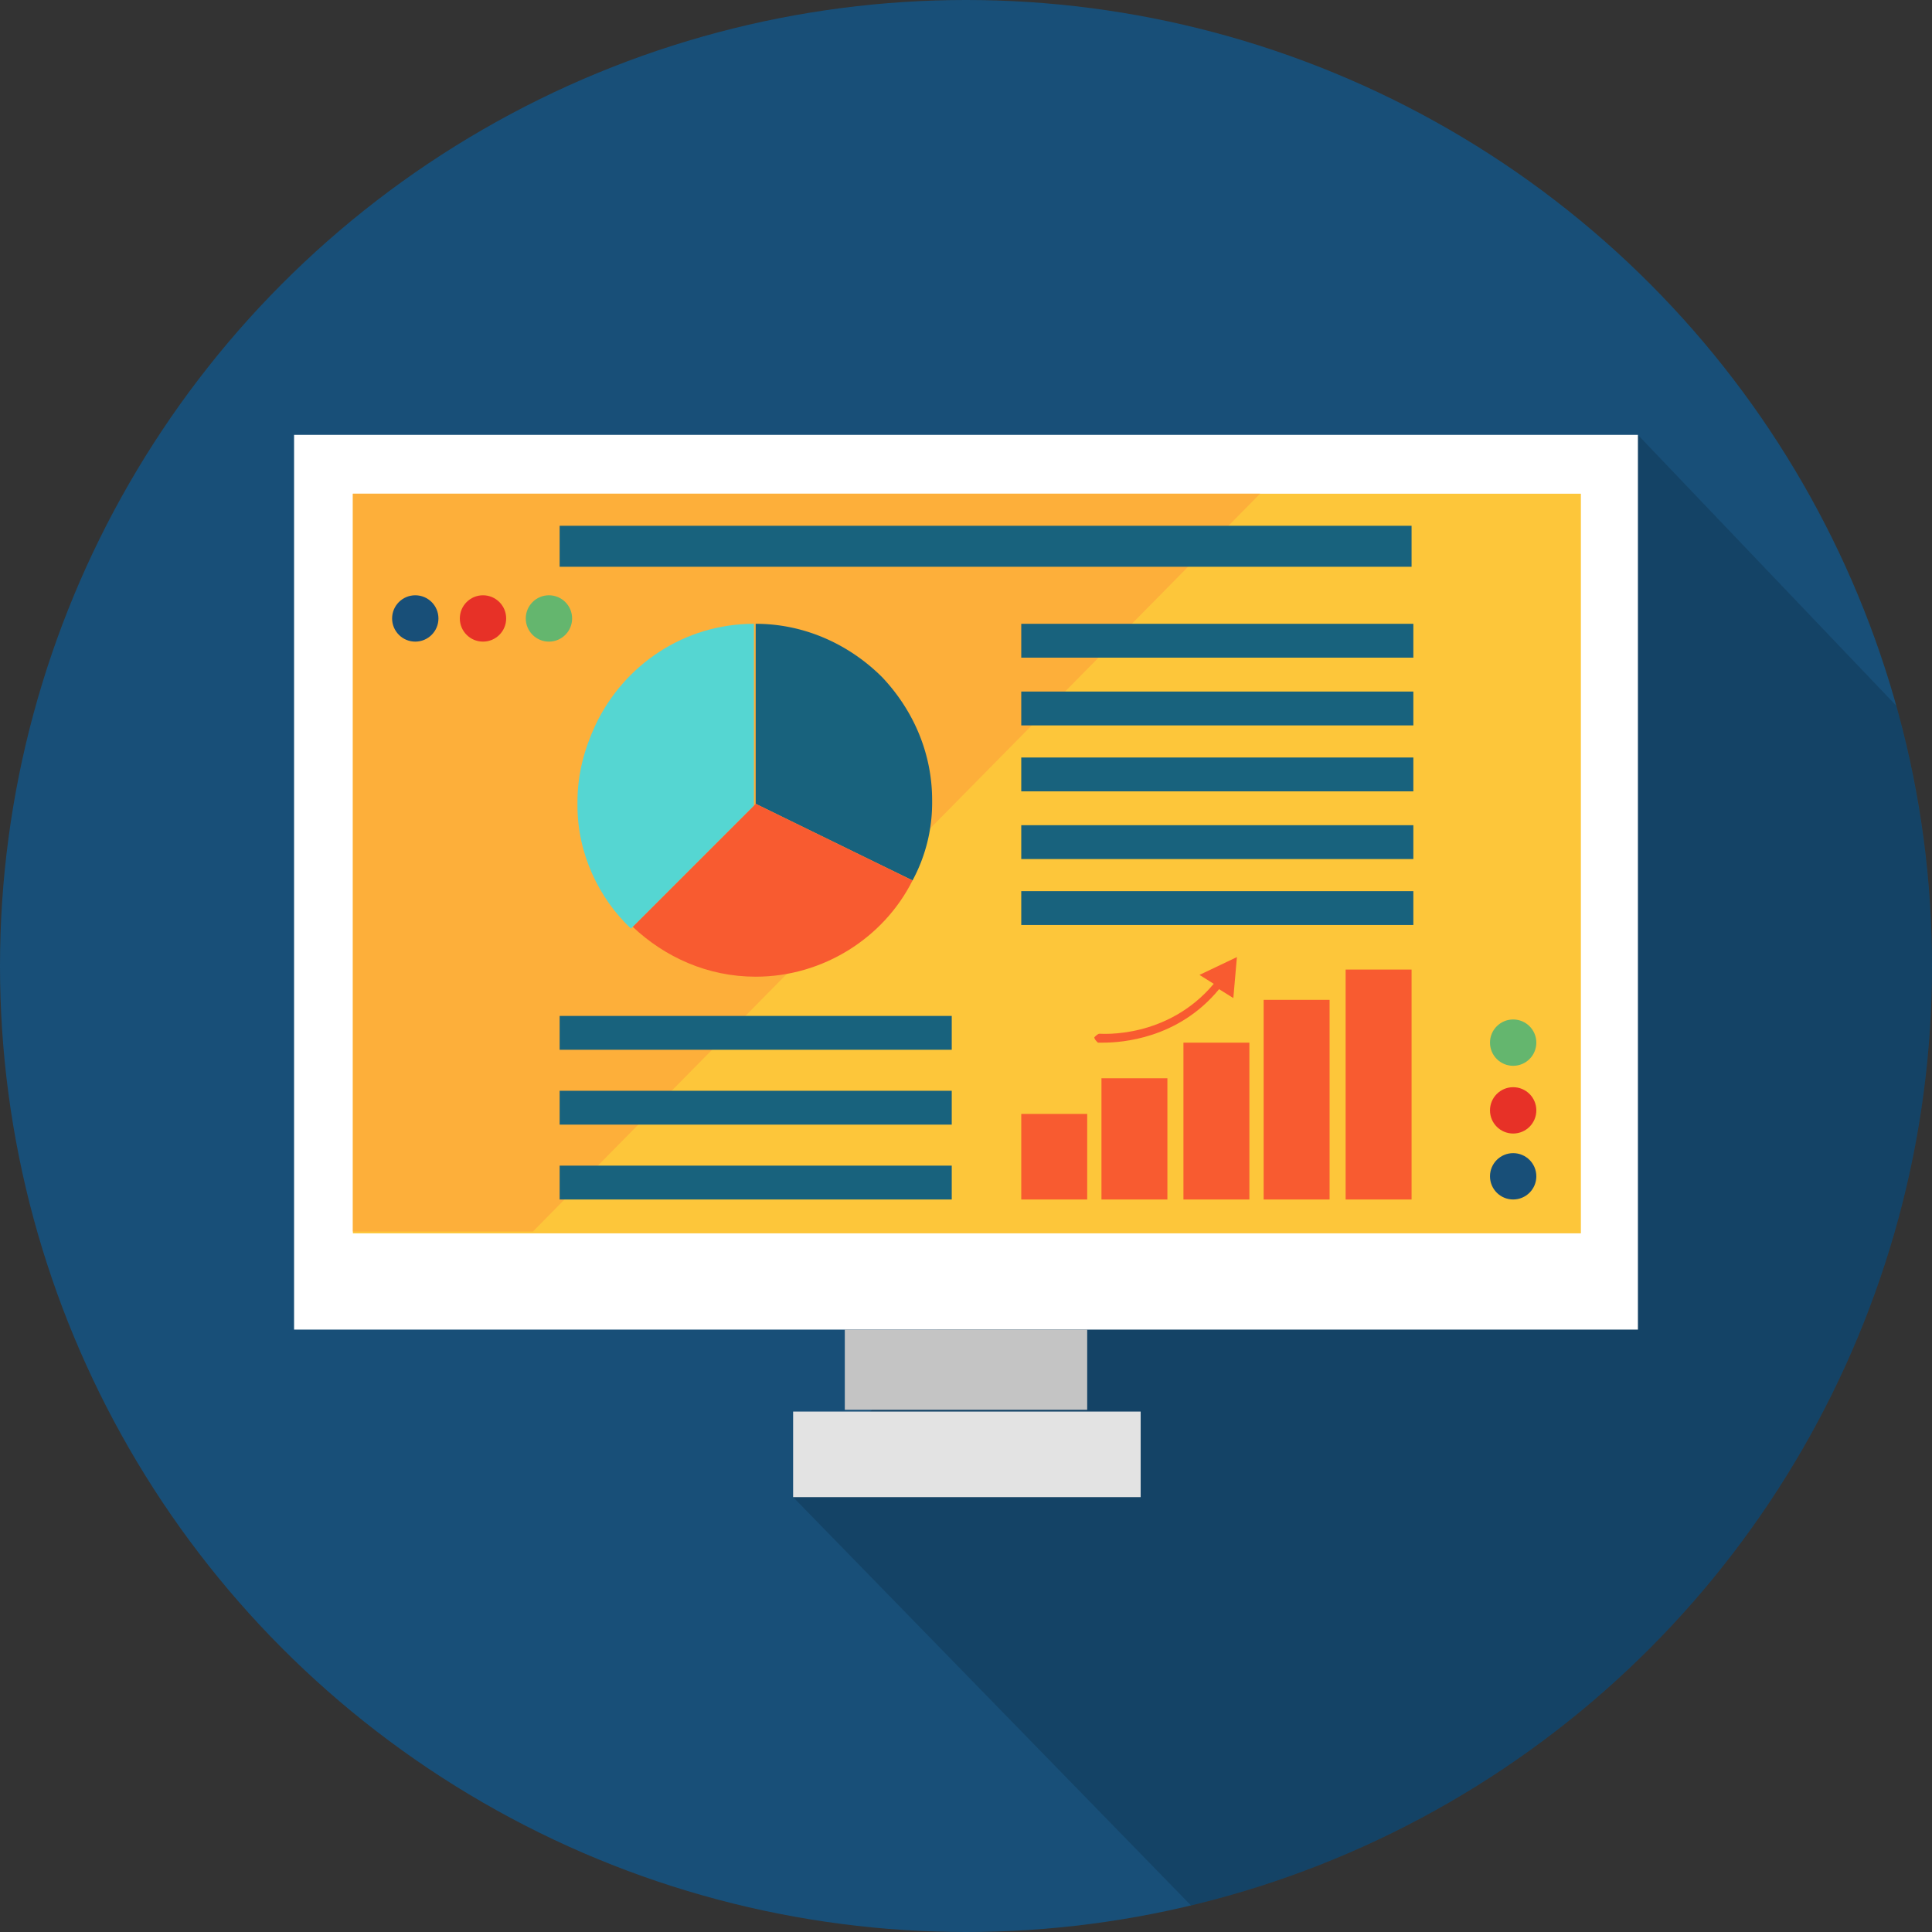 <svg xmlns="http://www.w3.org/2000/svg" xmlns:xlink="http://www.w3.org/1999/xlink" viewBox="0 0 108.4 108.4"><rect x="0" y="0" width="108.4" height="108.4" fill="#333333" stroke="none"/><circle cx="54.2" cy="54.2" r="54.2" fill="#184f78"/><defs><circle id="A" cx="54.2" cy="54.2" r="54.2"/></defs><clipPath id="B"><use xlink:href="#A"/></clipPath><path d="M108.4 54.2c0-5-.7-9.9-2-14.6L91.9 24.4 50.1 77.8 44.5 84l22.8 23.4c1.1.1 4.4 5.5 5.5 5.5 29.9 0 35.6-28.8 35.6-58.7z" opacity=".15" clip-path="url(#B)"/><path d="M16.5 24.4h75.4v50.2H16.5z" fill="#fff"/><path d="M19.8 27.7h68.9v41.5H19.8z" fill="#fdc63a"/><path d="M70.7 27.7H19.8v41.4h10.1z" fill="#fdaf3a"/><path d="M47.4 74.6H61v4.5H47.4z" fill="#c4c4c4"/><path d="M44.5 79.2H64V84H44.5z" fill="#e3e3e3"/><circle cx="23.3" cy="34.7" r="1.3" fill="#184f78"/><circle cx="27.1" cy="34.7" r="1.3" fill="#e73127"/><circle cx="30.8" cy="34.7" r="1.3" fill="#64b66e"/><circle cx="84.9" cy="66" r="1.3" fill="#184f78"/><circle cx="84.9" cy="62.3" r="1.3" fill="#e73127"/><circle cx="84.9" cy="58.5" r="1.3" fill="#64b66e"/><path d="M31.4 29.5h47.8v2.3H31.4z" fill="#18627d"/><path d="M57.3 62.5H61v4.8h-3.7zm4.5-2h3.7v6.8h-3.7zm4.6-2h3.7v8.8h-3.7zm4.5-2.4h3.7v11.2h-3.7zm4.6-1.7h3.7v12.9h-3.7zm-6.1-.7l-2.1 1 .8.5c-2.6 3.1-6.3 2.8-6.4 2.8s-.2.1-.3.2c0 .1.1.2.2.3h.3c1 0 4.2-.2 6.5-3l.8.5.2-2.3z" fill="#f85b30"/><path d="M57.3 42.5h22v1.9h-22zm0-3.7h22v1.9h-22zm0-3.8h22v1.9h-22zm0 11.3h22v1.9h-22zm0 3.7h22v1.9h-22zm-25.9 7h22v1.9h-22zm0 4.2h22v1.9h-22zm0 4.2h22v1.9h-22zM49.5 38c-1.8-1.8-4.3-3-7.1-3v10.1l8.8 4.3a9.16 9.16 0 0 0 1.1-4.3v-.2c0-2.7-1.1-5.1-2.8-6.9z" fill="#18627d"/><path d="M42.4 45.1L35.5 52c1.8 1.7 4.2 2.8 6.9 2.8 3.8 0 7.2-2.2 8.8-5.4l-8.8-4.3z" fill="#f85b30"/><path d="M33.4 40.7c-.6 1.3-1 2.7-1 4.3v.2c0 2.7 1.2 5.2 3 6.9l6.9-6.9V35c-3.9 0-7.3 2.3-8.9 5.7z" fill="#55d6d2"/></svg>